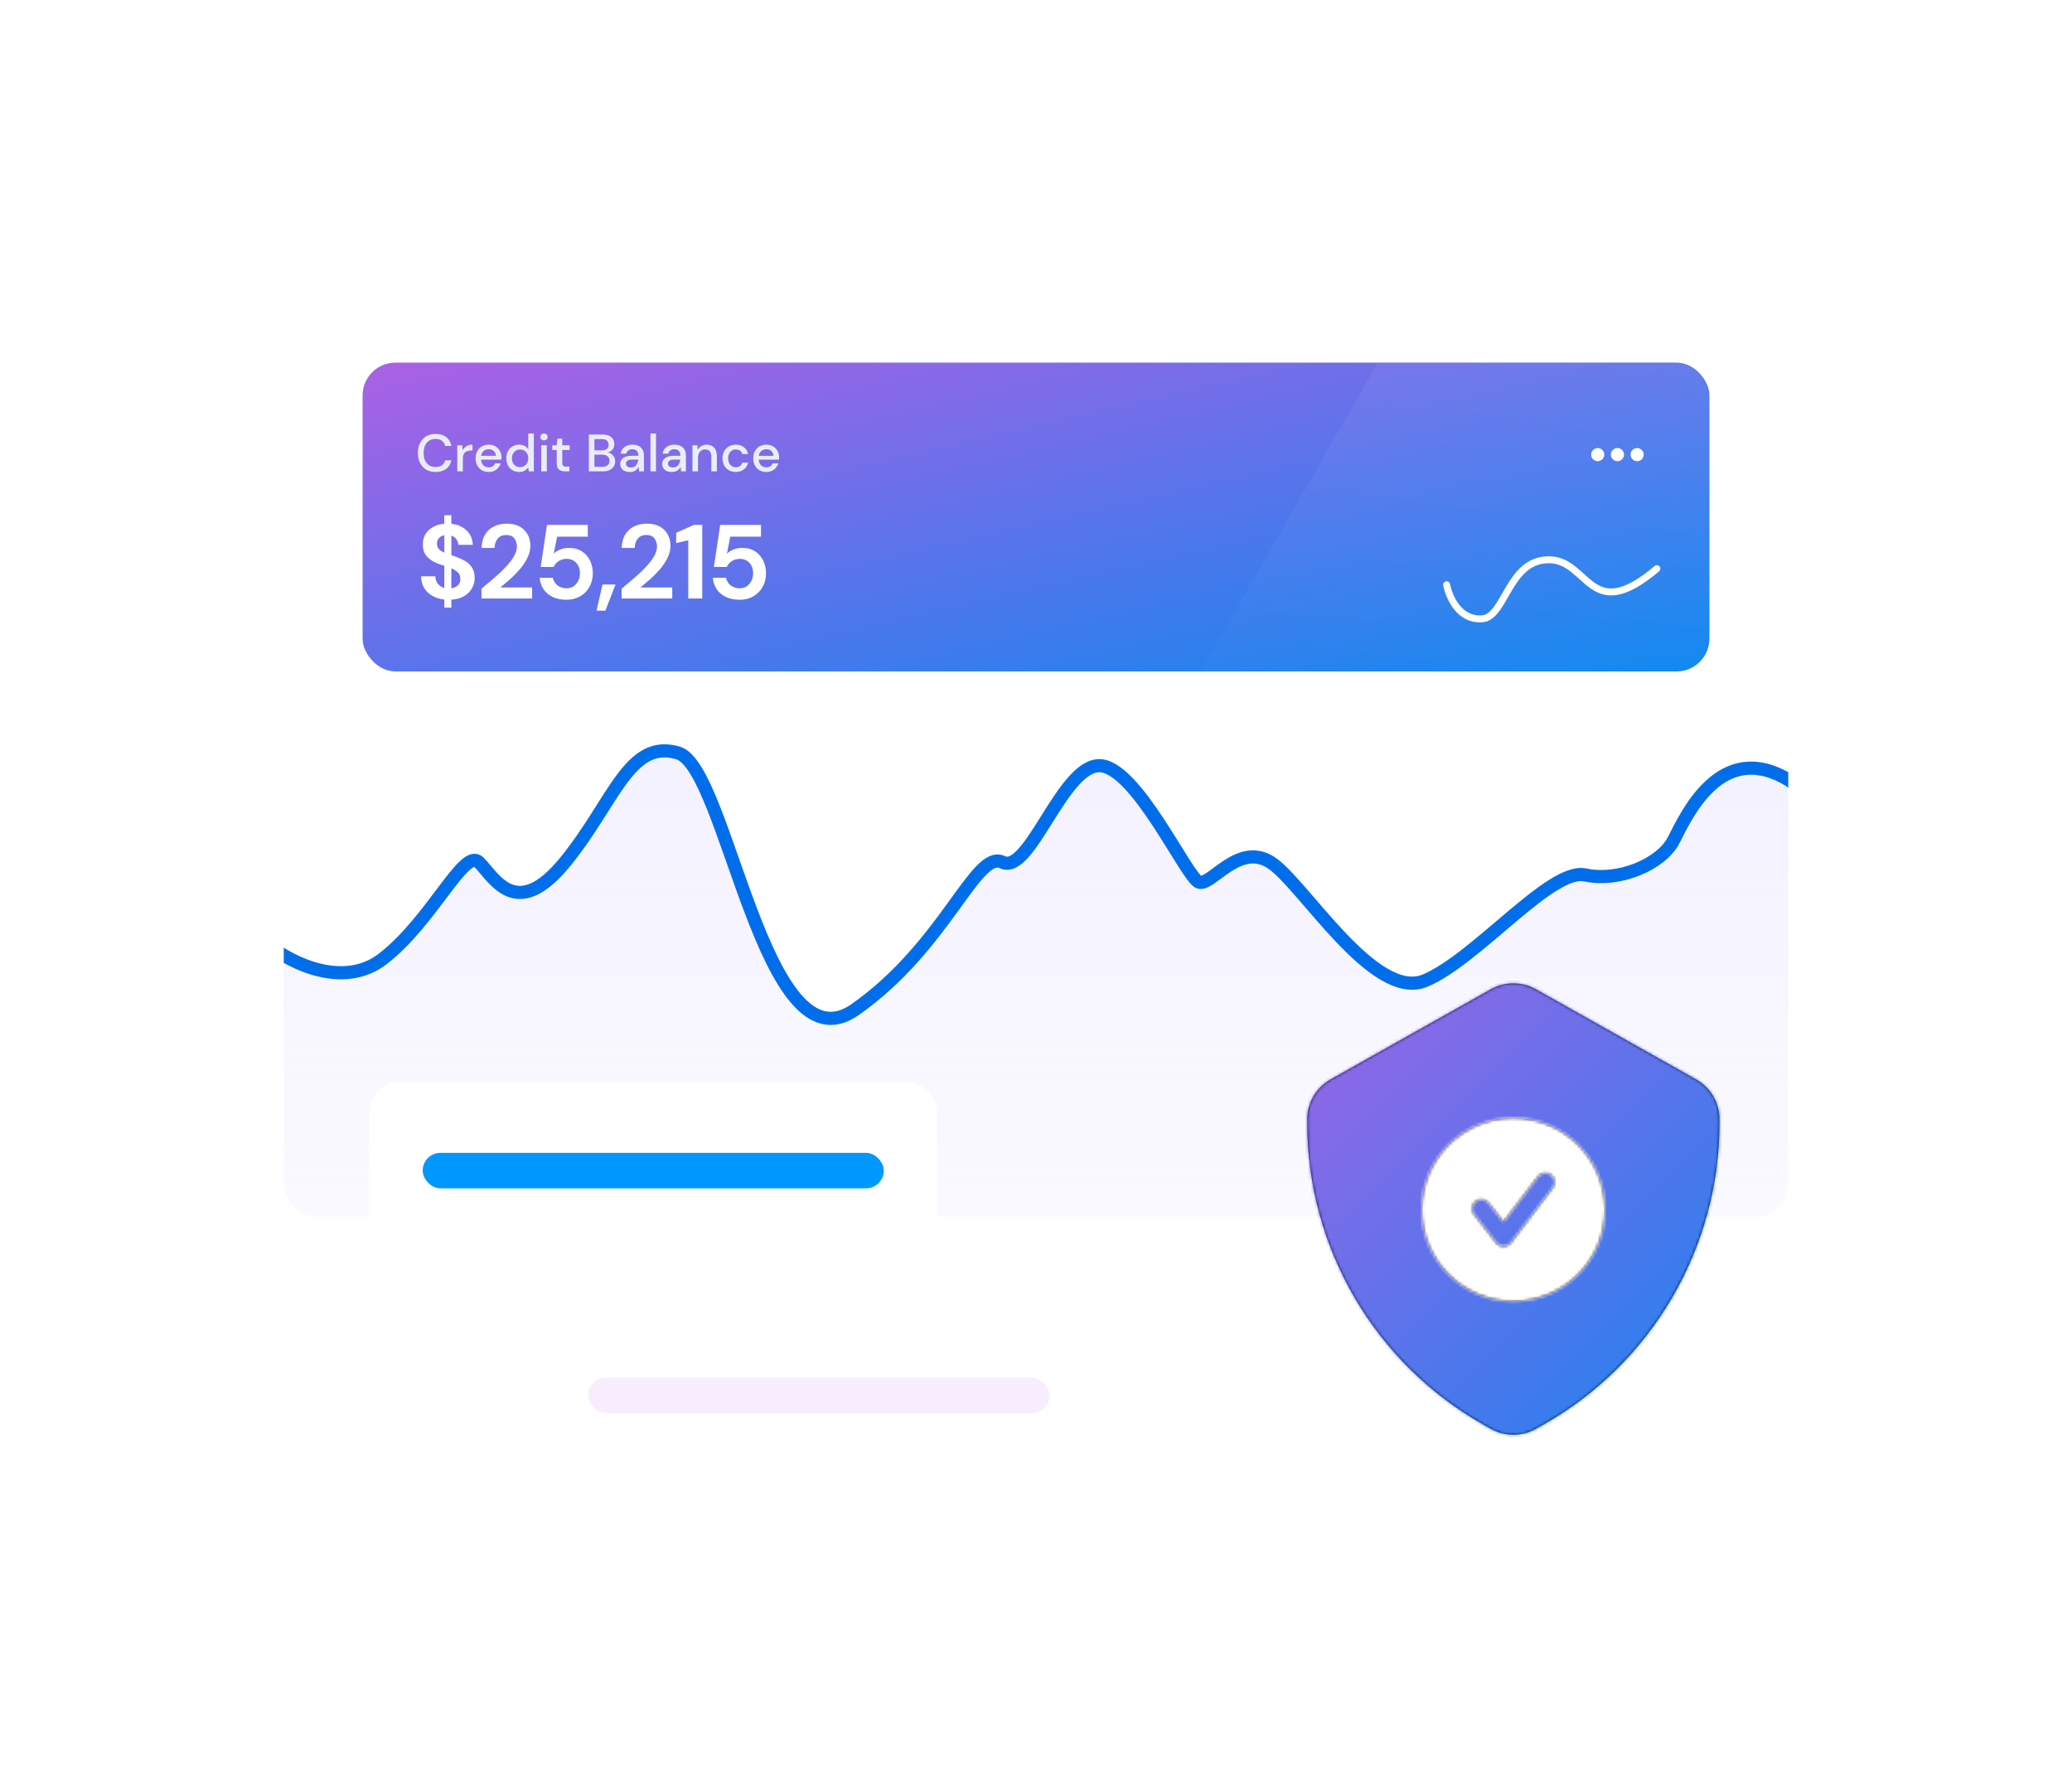 <svg width="701" height="598" viewBox="0 0 701 598" fill="none" xmlns="http://www.w3.org/2000/svg">
<g filter="url(#filter0_d_1096_1199)">
<g clip-path="url(#clip0_1096_1199)">
<rect x="88" y="72" width="509" height="315.624" rx="11.114" fill="white"/>
<g clip-path="url(#clip1_1096_1199)">
<rect x="114.672" y="98.673" width="455.655" height="104.467" rx="11.114" fill="white"/>
<rect x="114.672" y="98.673" width="455.655" height="104.467" rx="11.114" fill="url(#paint0_linear_1096_1199)"/>
<mask id="mask0_1096_1199" style="mask-type:alpha" maskUnits="userSpaceOnUse" x="114" y="98" width="457" height="106">
<rect x="114.672" y="98.673" width="455.655" height="104.467" rx="11.114" fill="#7545FF"/>
</mask>
<g mask="url(#mask0_1096_1199)">
<path d="M142.318 181.555V178.817C140.018 178.556 138.145 177.75 136.699 176.398C135.253 175.047 134.506 173.233 134.458 170.957H139.259C139.307 171.905 139.591 172.735 140.113 173.447C140.658 174.158 141.393 174.644 142.318 174.905V167.401C142.105 167.33 141.879 167.258 141.642 167.187C141.429 167.116 141.204 167.045 140.966 166.974C139.046 166.31 137.576 165.457 136.557 164.413C135.561 163.37 135.063 161.983 135.063 160.253C135.039 158.214 135.703 156.578 137.055 155.345C138.406 154.088 140.16 153.365 142.318 153.175V150.295H144.701V153.211C146.834 153.424 148.553 154.171 149.857 155.451C151.185 156.708 151.884 158.332 151.956 160.324H147.083C147.06 159.636 146.834 159.008 146.408 158.439C146.005 157.846 145.436 157.431 144.701 157.194V163.809C144.89 163.88 145.08 163.951 145.27 164.022C145.459 164.07 145.649 164.129 145.839 164.2C147.072 164.627 148.198 165.125 149.217 165.694C150.237 166.263 151.055 167.021 151.671 167.97C152.287 168.894 152.596 170.092 152.596 171.562C152.596 172.795 152.287 173.944 151.671 175.011C151.078 176.078 150.189 176.967 149.004 177.679C147.842 178.366 146.408 178.757 144.701 178.852V181.555H142.318ZM139.828 159.932C139.828 160.691 140.054 161.308 140.504 161.782C140.955 162.232 141.559 162.623 142.318 162.955V157.052C141.583 157.194 140.978 157.514 140.504 158.012C140.054 158.51 139.828 159.15 139.828 159.932ZM147.759 171.882C147.759 170.933 147.475 170.187 146.906 169.641C146.337 169.096 145.602 168.634 144.701 168.254V175.011C145.649 174.869 146.396 174.525 146.941 173.98C147.486 173.435 147.759 172.735 147.759 171.882ZM154.896 178.461V175.154C156.413 173.897 157.883 172.652 159.306 171.419C160.752 170.187 162.032 168.966 163.147 167.756C164.285 166.547 165.186 165.374 165.849 164.236C166.537 163.074 166.881 161.948 166.881 160.857C166.881 159.838 166.596 158.937 166.027 158.154C165.482 157.372 164.569 156.981 163.289 156.981C161.985 156.981 161.001 157.407 160.337 158.261C159.673 159.114 159.341 160.146 159.341 161.355H154.931C154.979 159.529 155.382 158.012 156.141 156.803C156.899 155.57 157.907 154.657 159.164 154.064C160.42 153.448 161.831 153.14 163.396 153.14C165.932 153.14 167.9 153.839 169.299 155.238C170.722 156.613 171.433 158.403 171.433 160.608C171.433 161.983 171.113 163.323 170.473 164.627C169.856 165.931 169.038 167.187 168.019 168.397C166.999 169.606 165.897 170.744 164.711 171.811C163.526 172.854 162.376 173.826 161.262 174.727H172.037V178.461H154.896ZM183.677 178.888C181.851 178.888 180.275 178.568 178.947 177.927C177.643 177.287 176.612 176.41 175.853 175.296C175.118 174.158 174.691 172.877 174.573 171.455H179.018C179.232 172.474 179.753 173.328 180.583 174.016C181.413 174.679 182.444 175.011 183.677 175.011C185.005 175.011 186.083 174.525 186.913 173.553C187.767 172.581 188.193 171.372 188.193 169.926C188.193 168.432 187.767 167.247 186.913 166.369C186.083 165.492 185.028 165.054 183.748 165.054C182.681 165.054 181.757 165.314 180.974 165.836C180.192 166.358 179.635 167.01 179.303 167.792H174.928L177.062 153.567H190.861V157.55H180.476L179.338 163.311C179.86 162.742 180.571 162.28 181.472 161.924C182.373 161.545 183.381 161.355 184.495 161.355C186.273 161.355 187.755 161.758 188.94 162.564C190.126 163.347 191.027 164.39 191.643 165.694C192.26 166.974 192.568 168.373 192.568 169.89C192.568 171.621 192.188 173.162 191.43 174.513C190.695 175.865 189.652 176.932 188.3 177.714C186.972 178.497 185.431 178.888 183.677 178.888ZM193.817 182.586L195.844 173.731H200.254L196.804 182.586H193.817ZM202.297 178.461V175.154C203.814 173.897 205.284 172.652 206.706 171.419C208.153 170.187 209.433 168.966 210.547 167.756C211.685 166.547 212.586 165.374 213.25 164.236C213.938 163.074 214.281 161.948 214.281 160.857C214.281 159.838 213.997 158.937 213.428 158.154C212.883 157.372 211.97 156.981 210.69 156.981C209.386 156.981 208.402 157.407 207.738 158.261C207.074 159.114 206.742 160.146 206.742 161.355H202.332C202.38 159.529 202.783 158.012 203.541 156.803C204.3 155.57 205.308 154.657 206.564 154.064C207.821 153.448 209.231 153.14 210.796 153.14C213.333 153.14 215.301 153.839 216.7 155.238C218.122 156.613 218.834 158.403 218.834 160.608C218.834 161.983 218.513 163.323 217.873 164.627C217.257 165.931 216.439 167.187 215.419 168.397C214.4 169.606 213.297 170.744 212.112 171.811C210.927 172.854 209.777 173.826 208.662 174.727H219.438V178.461H202.297ZM224.854 178.461V158.759L220.764 159.719V156.234L226.774 153.567H229.584V178.461H224.854ZM242.27 178.888C240.445 178.888 238.868 178.568 237.54 177.927C236.236 177.287 235.205 176.41 234.446 175.296C233.711 174.158 233.285 172.877 233.166 171.455H237.611C237.825 172.474 238.346 173.328 239.176 174.016C240.006 174.679 241.037 175.011 242.27 175.011C243.598 175.011 244.677 174.525 245.507 173.553C246.36 172.581 246.787 171.372 246.787 169.926C246.787 168.432 246.36 167.247 245.507 166.369C244.677 165.492 243.622 165.054 242.341 165.054C241.275 165.054 240.35 165.314 239.567 165.836C238.785 166.358 238.228 167.01 237.896 167.792H233.522L235.656 153.567H249.454V157.55H239.07L237.932 163.311C238.453 162.742 239.164 162.28 240.065 161.924C240.966 161.545 241.974 161.355 243.088 161.355C244.866 161.355 246.348 161.758 247.534 162.564C248.719 163.347 249.62 164.39 250.236 165.694C250.853 166.974 251.161 168.373 251.161 169.89C251.161 171.621 250.782 173.162 250.023 174.513C249.288 175.865 248.245 176.932 246.894 177.714C245.566 178.497 244.025 178.888 242.27 178.888Z" fill="white"/>
<path d="M139.376 135.667C138.143 135.667 137.076 135.401 136.175 134.867C135.286 134.322 134.599 133.569 134.113 132.609C133.627 131.637 133.384 130.517 133.384 129.248C133.384 127.968 133.627 126.848 134.113 125.888C134.599 124.916 135.286 124.157 136.175 123.612C137.076 123.066 138.143 122.794 139.376 122.794C140.834 122.794 142.025 123.149 142.95 123.86C143.875 124.572 144.462 125.567 144.71 126.848H142.612C142.446 126.125 142.091 125.55 141.545 125.123C141 124.696 140.271 124.483 139.358 124.483C138.113 124.483 137.13 124.91 136.406 125.763C135.683 126.605 135.322 127.766 135.322 129.248C135.322 130.718 135.683 131.874 136.406 132.716C137.13 133.557 138.113 133.978 139.358 133.978C140.271 133.978 141 133.777 141.545 133.374C142.091 132.971 142.446 132.419 142.612 131.72H144.71C144.462 132.953 143.875 133.919 142.95 134.618C142.025 135.318 140.834 135.667 139.376 135.667ZM146.711 135.454V126.634H148.4L148.56 128.306C148.869 127.725 149.295 127.269 149.841 126.937C150.398 126.593 151.068 126.421 151.85 126.421V128.395H151.334C150.813 128.395 150.345 128.484 149.93 128.662C149.527 128.827 149.201 129.118 148.952 129.533C148.715 129.936 148.596 130.499 148.596 131.222V135.454H146.711ZM157.348 135.667C156.483 135.667 155.712 135.478 155.037 135.098C154.373 134.707 153.851 134.168 153.472 133.48C153.093 132.793 152.903 131.993 152.903 131.08C152.903 130.155 153.087 129.343 153.454 128.644C153.834 127.944 154.355 127.399 155.019 127.008C155.695 126.617 156.477 126.421 157.366 126.421C158.232 126.421 158.984 126.617 159.624 127.008C160.265 127.387 160.762 127.897 161.118 128.537C161.474 129.177 161.652 129.883 161.652 130.653C161.652 130.772 161.646 130.902 161.634 131.044C161.634 131.175 161.628 131.323 161.616 131.489H154.752C154.812 132.342 155.09 132.994 155.588 133.445C156.098 133.883 156.685 134.103 157.348 134.103C157.882 134.103 158.326 133.984 158.682 133.747C159.049 133.498 159.322 133.166 159.5 132.751H161.385C161.148 133.581 160.674 134.275 159.962 134.832C159.263 135.389 158.392 135.667 157.348 135.667ZM157.348 127.968C156.72 127.968 156.163 128.158 155.677 128.537C155.191 128.905 154.894 129.462 154.788 130.209H159.767C159.731 129.521 159.488 128.976 159.038 128.573C158.587 128.17 158.024 127.968 157.348 127.968ZM167.626 135.667C166.772 135.667 166.02 135.466 165.368 135.063C164.716 134.66 164.206 134.109 163.838 133.409C163.471 132.71 163.287 131.916 163.287 131.026C163.287 130.137 163.471 129.349 163.838 128.662C164.206 127.962 164.716 127.417 165.368 127.026C166.031 126.623 166.79 126.421 167.644 126.421C168.343 126.421 168.954 126.557 169.475 126.83C170.009 127.103 170.424 127.488 170.72 127.986V122.651H172.605V135.454H170.915L170.72 134.085C170.435 134.5 170.044 134.867 169.546 135.187C169.048 135.507 168.408 135.667 167.626 135.667ZM167.964 134.032C168.77 134.032 169.428 133.753 169.937 133.196C170.459 132.639 170.72 131.921 170.72 131.044C170.72 130.155 170.459 129.438 169.937 128.893C169.428 128.336 168.77 128.057 167.964 128.057C167.158 128.057 166.494 128.336 165.972 128.893C165.451 129.438 165.19 130.155 165.19 131.044C165.19 131.625 165.308 132.141 165.545 132.591C165.783 133.042 166.109 133.397 166.523 133.658C166.95 133.907 167.43 134.032 167.964 134.032ZM176.048 124.963C175.693 124.963 175.396 124.856 175.159 124.643C174.934 124.418 174.821 124.139 174.821 123.807C174.821 123.475 174.934 123.203 175.159 122.989C175.396 122.764 175.693 122.651 176.048 122.651C176.404 122.651 176.694 122.764 176.919 122.989C177.157 123.203 177.275 123.475 177.275 123.807C177.275 124.139 177.157 124.418 176.919 124.643C176.694 124.856 176.404 124.963 176.048 124.963ZM175.106 135.454V126.634H176.991V135.454H175.106ZM183.177 135.454C182.312 135.454 181.624 135.247 181.115 134.832C180.605 134.405 180.35 133.652 180.35 132.573V128.217H178.839V126.634H180.35L180.581 124.394H182.235V126.634H184.724V128.217H182.235V132.573C182.235 133.06 182.336 133.397 182.537 133.587C182.751 133.765 183.112 133.854 183.622 133.854H184.635V135.454H183.177ZM191.219 135.454V123.007H195.913C197.206 123.007 198.184 123.309 198.847 123.914C199.511 124.518 199.843 125.277 199.843 126.19C199.843 126.984 199.63 127.618 199.203 128.092C198.776 128.555 198.261 128.869 197.656 129.035C198.13 129.13 198.551 129.319 198.919 129.604C199.298 129.888 199.594 130.244 199.808 130.671C200.021 131.098 200.128 131.56 200.128 132.058C200.128 132.698 199.968 133.279 199.648 133.8C199.339 134.31 198.883 134.713 198.278 135.01C197.674 135.306 196.933 135.454 196.056 135.454H191.219ZM193.104 128.341H195.682C196.405 128.341 196.957 128.175 197.336 127.844C197.715 127.5 197.905 127.032 197.905 126.439C197.905 125.858 197.715 125.396 197.336 125.052C196.968 124.708 196.405 124.536 195.647 124.536H193.104V128.341ZM193.104 133.907H195.807C196.565 133.907 197.152 133.729 197.567 133.374C197.994 133.018 198.207 132.52 198.207 131.88C198.207 131.24 197.988 130.736 197.549 130.369C197.111 129.989 196.518 129.8 195.771 129.8H193.104V133.907ZM205.11 135.667C204.363 135.667 203.747 135.543 203.261 135.294C202.775 135.045 202.413 134.719 202.176 134.316C201.939 133.901 201.82 133.451 201.82 132.965C201.82 132.111 202.152 131.435 202.816 130.938C203.48 130.44 204.428 130.191 205.661 130.191H207.973V130.031C207.973 129.343 207.783 128.827 207.404 128.484C207.036 128.14 206.556 127.968 205.963 127.968C205.442 127.968 204.985 128.098 204.594 128.359C204.215 128.608 203.984 128.982 203.901 129.479H202.016C202.075 128.839 202.289 128.294 202.656 127.844C203.035 127.381 203.51 127.032 204.079 126.794C204.659 126.545 205.294 126.421 205.981 126.421C207.214 126.421 208.168 126.747 208.844 127.399C209.52 128.039 209.858 128.916 209.858 130.031V135.454H208.222L208.062 133.943C207.813 134.429 207.451 134.838 206.977 135.17C206.503 135.502 205.88 135.667 205.11 135.667ZM205.483 134.138C205.993 134.138 206.42 134.02 206.764 133.783C207.119 133.534 207.392 133.208 207.582 132.805C207.783 132.402 207.908 131.957 207.955 131.471H205.857C205.11 131.471 204.576 131.601 204.256 131.862C203.948 132.123 203.794 132.449 203.794 132.84C203.794 133.243 203.942 133.563 204.239 133.8C204.547 134.026 204.962 134.138 205.483 134.138ZM212.055 135.454V122.651H213.94V135.454H212.055ZM219.314 135.667C218.568 135.667 217.951 135.543 217.465 135.294C216.979 135.045 216.618 134.719 216.38 134.316C216.143 133.901 216.025 133.451 216.025 132.965C216.025 132.111 216.357 131.435 217.021 130.938C217.684 130.44 218.633 130.191 219.866 130.191H222.177V130.031C222.177 129.343 221.988 128.827 221.608 128.484C221.241 128.14 220.761 127.968 220.168 127.968C219.646 127.968 219.19 128.098 218.799 128.359C218.419 128.608 218.188 128.982 218.105 129.479H216.22C216.28 128.839 216.493 128.294 216.861 127.844C217.24 127.381 217.714 127.032 218.283 126.794C218.864 126.545 219.498 126.421 220.186 126.421C221.419 126.421 222.373 126.747 223.049 127.399C223.724 128.039 224.062 128.916 224.062 130.031V135.454H222.426L222.266 133.943C222.017 134.429 221.656 134.838 221.181 135.17C220.707 135.502 220.085 135.667 219.314 135.667ZM219.688 134.138C220.198 134.138 220.624 134.02 220.968 133.783C221.324 133.534 221.596 133.208 221.786 132.805C221.988 132.402 222.112 131.957 222.159 131.471H220.061C219.314 131.471 218.781 131.601 218.461 131.862C218.153 132.123 217.999 132.449 217.999 132.84C217.999 133.243 218.147 133.563 218.443 133.8C218.751 134.026 219.166 134.138 219.688 134.138ZM226.26 135.454V126.634H227.931L228.074 128.181C228.346 127.636 228.743 127.209 229.265 126.901C229.798 126.581 230.409 126.421 231.096 126.421C232.163 126.421 232.999 126.753 233.604 127.417C234.22 128.081 234.528 129.07 234.528 130.386V135.454H232.661V130.582C232.661 128.875 231.962 128.021 230.563 128.021C229.864 128.021 229.283 128.27 228.82 128.768C228.37 129.266 228.145 129.977 228.145 130.902V135.454H226.26ZM240.927 135.667C240.062 135.667 239.285 135.472 238.597 135.081C237.922 134.689 237.388 134.15 236.997 133.463C236.618 132.763 236.428 131.957 236.428 131.044C236.428 130.131 236.618 129.331 236.997 128.644C237.388 127.944 237.922 127.399 238.597 127.008C239.285 126.617 240.062 126.421 240.927 126.421C242.017 126.421 242.93 126.706 243.665 127.275C244.412 127.844 244.892 128.614 245.106 129.586H243.132C243.013 129.1 242.752 128.721 242.349 128.448C241.946 128.175 241.472 128.039 240.927 128.039C240.465 128.039 240.038 128.158 239.647 128.395C239.255 128.62 238.941 128.958 238.704 129.408C238.467 129.847 238.349 130.392 238.349 131.044C238.349 131.696 238.467 132.247 238.704 132.698C238.941 133.137 239.255 133.474 239.647 133.711C240.038 133.949 240.465 134.067 240.927 134.067C241.472 134.067 241.946 133.931 242.349 133.658C242.752 133.386 243.013 133 243.132 132.502H245.106C244.904 133.451 244.43 134.215 243.683 134.796C242.936 135.377 242.017 135.667 240.927 135.667ZM251.275 135.667C250.41 135.667 249.639 135.478 248.964 135.098C248.3 134.707 247.778 134.168 247.399 133.48C247.019 132.793 246.83 131.993 246.83 131.08C246.83 130.155 247.013 129.343 247.381 128.644C247.76 127.944 248.282 127.399 248.946 127.008C249.621 126.617 250.404 126.421 251.293 126.421C252.158 126.421 252.911 126.617 253.551 127.008C254.191 127.387 254.689 127.897 255.045 128.537C255.4 129.177 255.578 129.883 255.578 130.653C255.578 130.772 255.572 130.902 255.561 131.044C255.561 131.175 255.555 131.323 255.543 131.489H248.679C248.738 132.342 249.017 132.994 249.515 133.445C250.024 133.883 250.611 134.103 251.275 134.103C251.809 134.103 252.253 133.984 252.609 133.747C252.976 133.498 253.249 133.166 253.427 132.751H255.312C255.074 133.581 254.6 134.275 253.889 134.832C253.19 135.389 252.318 135.667 251.275 135.667ZM251.275 127.968C250.647 127.968 250.09 128.158 249.604 128.537C249.118 128.905 248.821 129.462 248.715 130.209H253.693C253.658 129.521 253.415 128.976 252.964 128.573C252.514 128.17 251.951 127.968 251.275 127.968Z" fill="#E9EDF7"/>
<path opacity="0.1" d="M356.038 276.53L499.371 26.823L577.929 26.823L584.544 276.53H356.038Z" fill="url(#paint1_linear_1096_1199)"/>
</g>
<g clip-path="url(#clip2_1096_1199)">
<path d="M532.541 127.567C531.319 127.567 530.319 128.568 530.319 129.79C530.319 131.013 531.319 132.013 532.541 132.013C533.764 132.013 534.764 131.013 534.764 129.79C534.764 128.568 533.764 127.567 532.541 127.567ZM545.878 127.567C544.655 127.567 543.655 128.568 543.655 129.79C543.655 131.013 544.655 132.013 545.878 132.013C547.1 132.013 548.1 131.013 548.1 129.79C548.1 128.568 547.1 127.567 545.878 127.567ZM539.21 127.567C537.987 127.567 536.987 128.568 536.987 129.79C536.987 131.013 537.987 132.013 539.21 132.013C540.432 132.013 541.432 131.013 541.432 129.79C541.432 128.568 540.432 127.567 539.21 127.567Z" fill="white"/>
</g>
<path d="M481.419 173.813C482.266 178.042 485.639 185.914 493.475 185.327C501.311 184.739 502.249 165.354 515.966 165.354C529.684 165.354 529.684 187.71 552.546 168.375" stroke="white" stroke-width="2.356" stroke-linecap="round" stroke-linejoin="round"/>
</g>
<path d="M121.593 300.311C108.287 310.658 90.545 301.748 83.338 295.999L40.093 461.682L609.763 480.16C613.367 404.812 615.917 251.283 597.289 239.95C574.003 225.784 562.36 252.269 558.202 260.276C554.044 268.283 539.906 274.442 528.263 271.978C516.62 269.515 491.671 300.311 474.206 307.702C456.742 315.093 432.625 274.442 421.813 267.667C411.002 260.892 401.854 275.674 397.696 274.442C393.538 273.21 376.073 234.407 363.599 235.023C351.124 235.639 340.313 271.978 331.165 267.667C322.017 263.356 312.037 295.999 281.267 317.557C250.496 339.114 238.022 235.639 221.389 230.712C204.756 225.784 199.767 247.342 183.134 267.667C166.501 287.992 159.016 272.594 154.027 267.667C149.037 262.74 138.226 287.376 121.593 300.311Z" fill="url(#paint2_linear_1096_1199)"/>
<path d="M121.593 300.311C108.287 310.658 90.545 301.748 83.338 295.999L40.093 461.682L609.763 480.16C613.367 404.812 615.917 251.283 597.289 239.95C574.003 225.784 562.36 252.269 558.202 260.276C554.044 268.283 539.906 274.442 528.263 271.978C516.62 269.515 491.671 300.311 474.206 307.702C456.742 315.093 432.625 274.442 421.813 267.667C411.002 260.892 401.854 275.674 397.696 274.442C393.538 273.21 376.073 234.407 363.599 235.023C351.124 235.639 340.313 271.978 331.165 267.667C322.017 263.356 312.037 295.999 281.267 317.557C250.496 339.114 238.022 235.639 221.389 230.712C204.756 225.784 199.767 247.342 183.134 267.667C166.501 287.992 159.016 272.594 154.027 267.667C149.037 262.74 138.226 287.376 121.593 300.311Z" stroke="#006EEA" stroke-width="4.445" stroke-linecap="round" stroke-linejoin="round"/>
</g>
<rect x="117" y="342" width="192" height="60" rx="10" fill="white"/>
<rect x="135" y="366" width="156" height="12" rx="6" fill="#0097FE"/>
<rect x="173" y="418" width="192" height="60" rx="10" fill="white"/>
<rect x="191" y="442" width="156" height="12" rx="6" fill="#F7EDFE"/>
<path fill-rule="evenodd" clip-rule="evenodd" d="M504 461.345C501.373 461.345 498.745 460.694 496.413 459.376L494.064 458.051C457.167 437.297 434.25 398.113 434.25 355.782V354.658C434.25 349.086 437.272 343.909 442.139 341.158L496.405 310.638C501.094 308.003 506.914 307.996 511.587 310.631L565.845 341.15C570.727 343.909 573.75 349.086 573.75 354.658V355.782C573.75 398.113 550.833 437.297 513.935 458.051L511.595 459.369C509.254 460.686 506.627 461.345 504 461.345Z" fill="#03133D"/>
<mask id="mask1_1096_1199" style="mask-type:luminance" maskUnits="userSpaceOnUse" x="434" y="308" width="140" height="154">
<path fill-rule="evenodd" clip-rule="evenodd" d="M504 461.345C501.373 461.345 498.745 460.694 496.413 459.376L494.064 458.051C457.167 437.297 434.25 398.113 434.25 355.782V354.658C434.25 349.086 437.272 343.909 442.139 341.158L496.405 310.638C501.094 308.003 506.914 307.996 511.587 310.631L565.845 341.15C570.727 343.909 573.75 349.086 573.75 354.658V355.782C573.75 398.113 550.833 437.297 513.935 458.051L511.595 459.369C509.254 460.686 506.627 461.345 504 461.345Z" fill="white"/>
</mask>
<g mask="url(#mask1_1096_1199)">
<rect x="411" y="292" width="186" height="186" rx="10" fill="url(#paint3_linear_1096_1199)"/>
</g>
<path fill-rule="evenodd" clip-rule="evenodd" d="M517.316 377.776L503.155 396.376C502.572 397.142 501.67 397.595 500.709 397.601H500.688C499.736 397.601 498.837 397.161 498.248 396.411L490.709 386.779C489.655 385.433 489.89 383.484 491.239 382.43C492.584 381.372 494.537 381.608 495.591 382.96L500.654 389.426L512.384 374.022C513.419 372.661 515.363 372.395 516.73 373.433C518.091 374.472 518.355 376.416 517.316 377.776ZM504.002 354.201C486.88 354.201 473.002 368.08 473.002 385.201C473.002 402.319 486.88 416.201 504.002 416.201C521.123 416.201 535.002 402.319 535.002 385.201C535.002 368.08 521.123 354.201 504.002 354.201Z" fill="#231F20"/>
<mask id="mask2_1096_1199" style="mask-type:luminance" maskUnits="userSpaceOnUse" x="473" y="354" width="63" height="63">
<path fill-rule="evenodd" clip-rule="evenodd" d="M517.316 377.776L503.155 396.376C502.572 397.142 501.67 397.595 500.709 397.601H500.688C499.736 397.601 498.837 397.161 498.248 396.411L490.709 386.779C489.655 385.433 489.89 383.484 491.239 382.43C492.584 381.372 494.537 381.608 495.591 382.96L500.654 389.426L512.384 374.022C513.419 372.661 515.363 372.395 516.73 373.433C518.091 374.472 518.355 376.416 517.316 377.776ZM504.002 354.201C486.88 354.201 473.002 368.08 473.002 385.201C473.002 402.319 486.88 416.201 504.002 416.201C521.123 416.201 535.002 402.319 535.002 385.201C535.002 368.08 521.123 354.201 504.002 354.201Z" fill="white"/>
</mask>
<g mask="url(#mask2_1096_1199)">
<rect x="466.8" y="348" width="74.4" height="74.4" fill="white"/>
</g>
</g>
<defs>
<filter id="filter0_d_1096_1199" x="0" y="0" width="701" height="598" filterUnits="userSpaceOnUse" color-interpolation-filters="sRGB">
<feFlood flood-opacity="0" result="BackgroundImageFix"/>
<feColorMatrix in="SourceAlpha" type="matrix" values="0 0 0 0 0 0 0 0 0 0 0 0 0 0 0 0 0 0 127 0" result="hardAlpha"/>
<feOffset dx="8" dy="24"/>
<feGaussianBlur stdDeviation="48"/>
<feComposite in2="hardAlpha" operator="out"/>
<feColorMatrix type="matrix" values="0 0 0 0 0.494 0 0 0 0 0.541 0 0 0 0 0.992 0 0 0 0.08 0"/>
<feBlend mode="normal" in2="BackgroundImageFix" result="effect1_dropShadow_1096_1199"/>
<feBlend mode="normal" in="SourceGraphic" in2="effect1_dropShadow_1096_1199" result="shape"/>
</filter>
<linearGradient id="paint0_linear_1096_1199" x1="114.672" y1="98.673" x2="160.182" y2="297.173" gradientUnits="userSpaceOnUse">
<stop stop-color="#AC60E5"/>
<stop offset="1" stop-color="#0C87F0"/>
</linearGradient>
<linearGradient id="paint1_linear_1096_1199" x1="505.573" y1="-9.431" x2="474.341" y2="257.264" gradientUnits="userSpaceOnUse">
<stop stop-color="white"/>
<stop offset="0" stop-color="white"/>
<stop offset="1" stop-color="white" stop-opacity="0"/>
</linearGradient>
<linearGradient id="paint2_linear_1096_1199" x1="354.295" y1="196.162" x2="354.295" y2="475.326" gradientUnits="userSpaceOnUse">
<stop stop-color="#F3F0FF"/>
<stop offset="1" stop-color="#F1EDFF" stop-opacity="0"/>
</linearGradient>
<linearGradient id="paint3_linear_1096_1199" x1="411" y1="292" x2="597" y2="478" gradientUnits="userSpaceOnUse">
<stop stop-color="#AC60E5"/>
<stop offset="1" stop-color="#0C87F0"/>
</linearGradient>
<clipPath id="clip0_1096_1199">
<rect x="88" y="72" width="509" height="315.624" rx="11.114" fill="white"/>
</clipPath>
<clipPath id="clip1_1096_1199">
<rect x="114.672" y="98.673" width="455.655" height="104.467" rx="11.114" fill="white"/>
</clipPath>
<clipPath id="clip2_1096_1199">
<rect width="26.672" height="26.672" fill="white" transform="translate(525.873 116.454)"/>
</clipPath>
</defs>
</svg>
